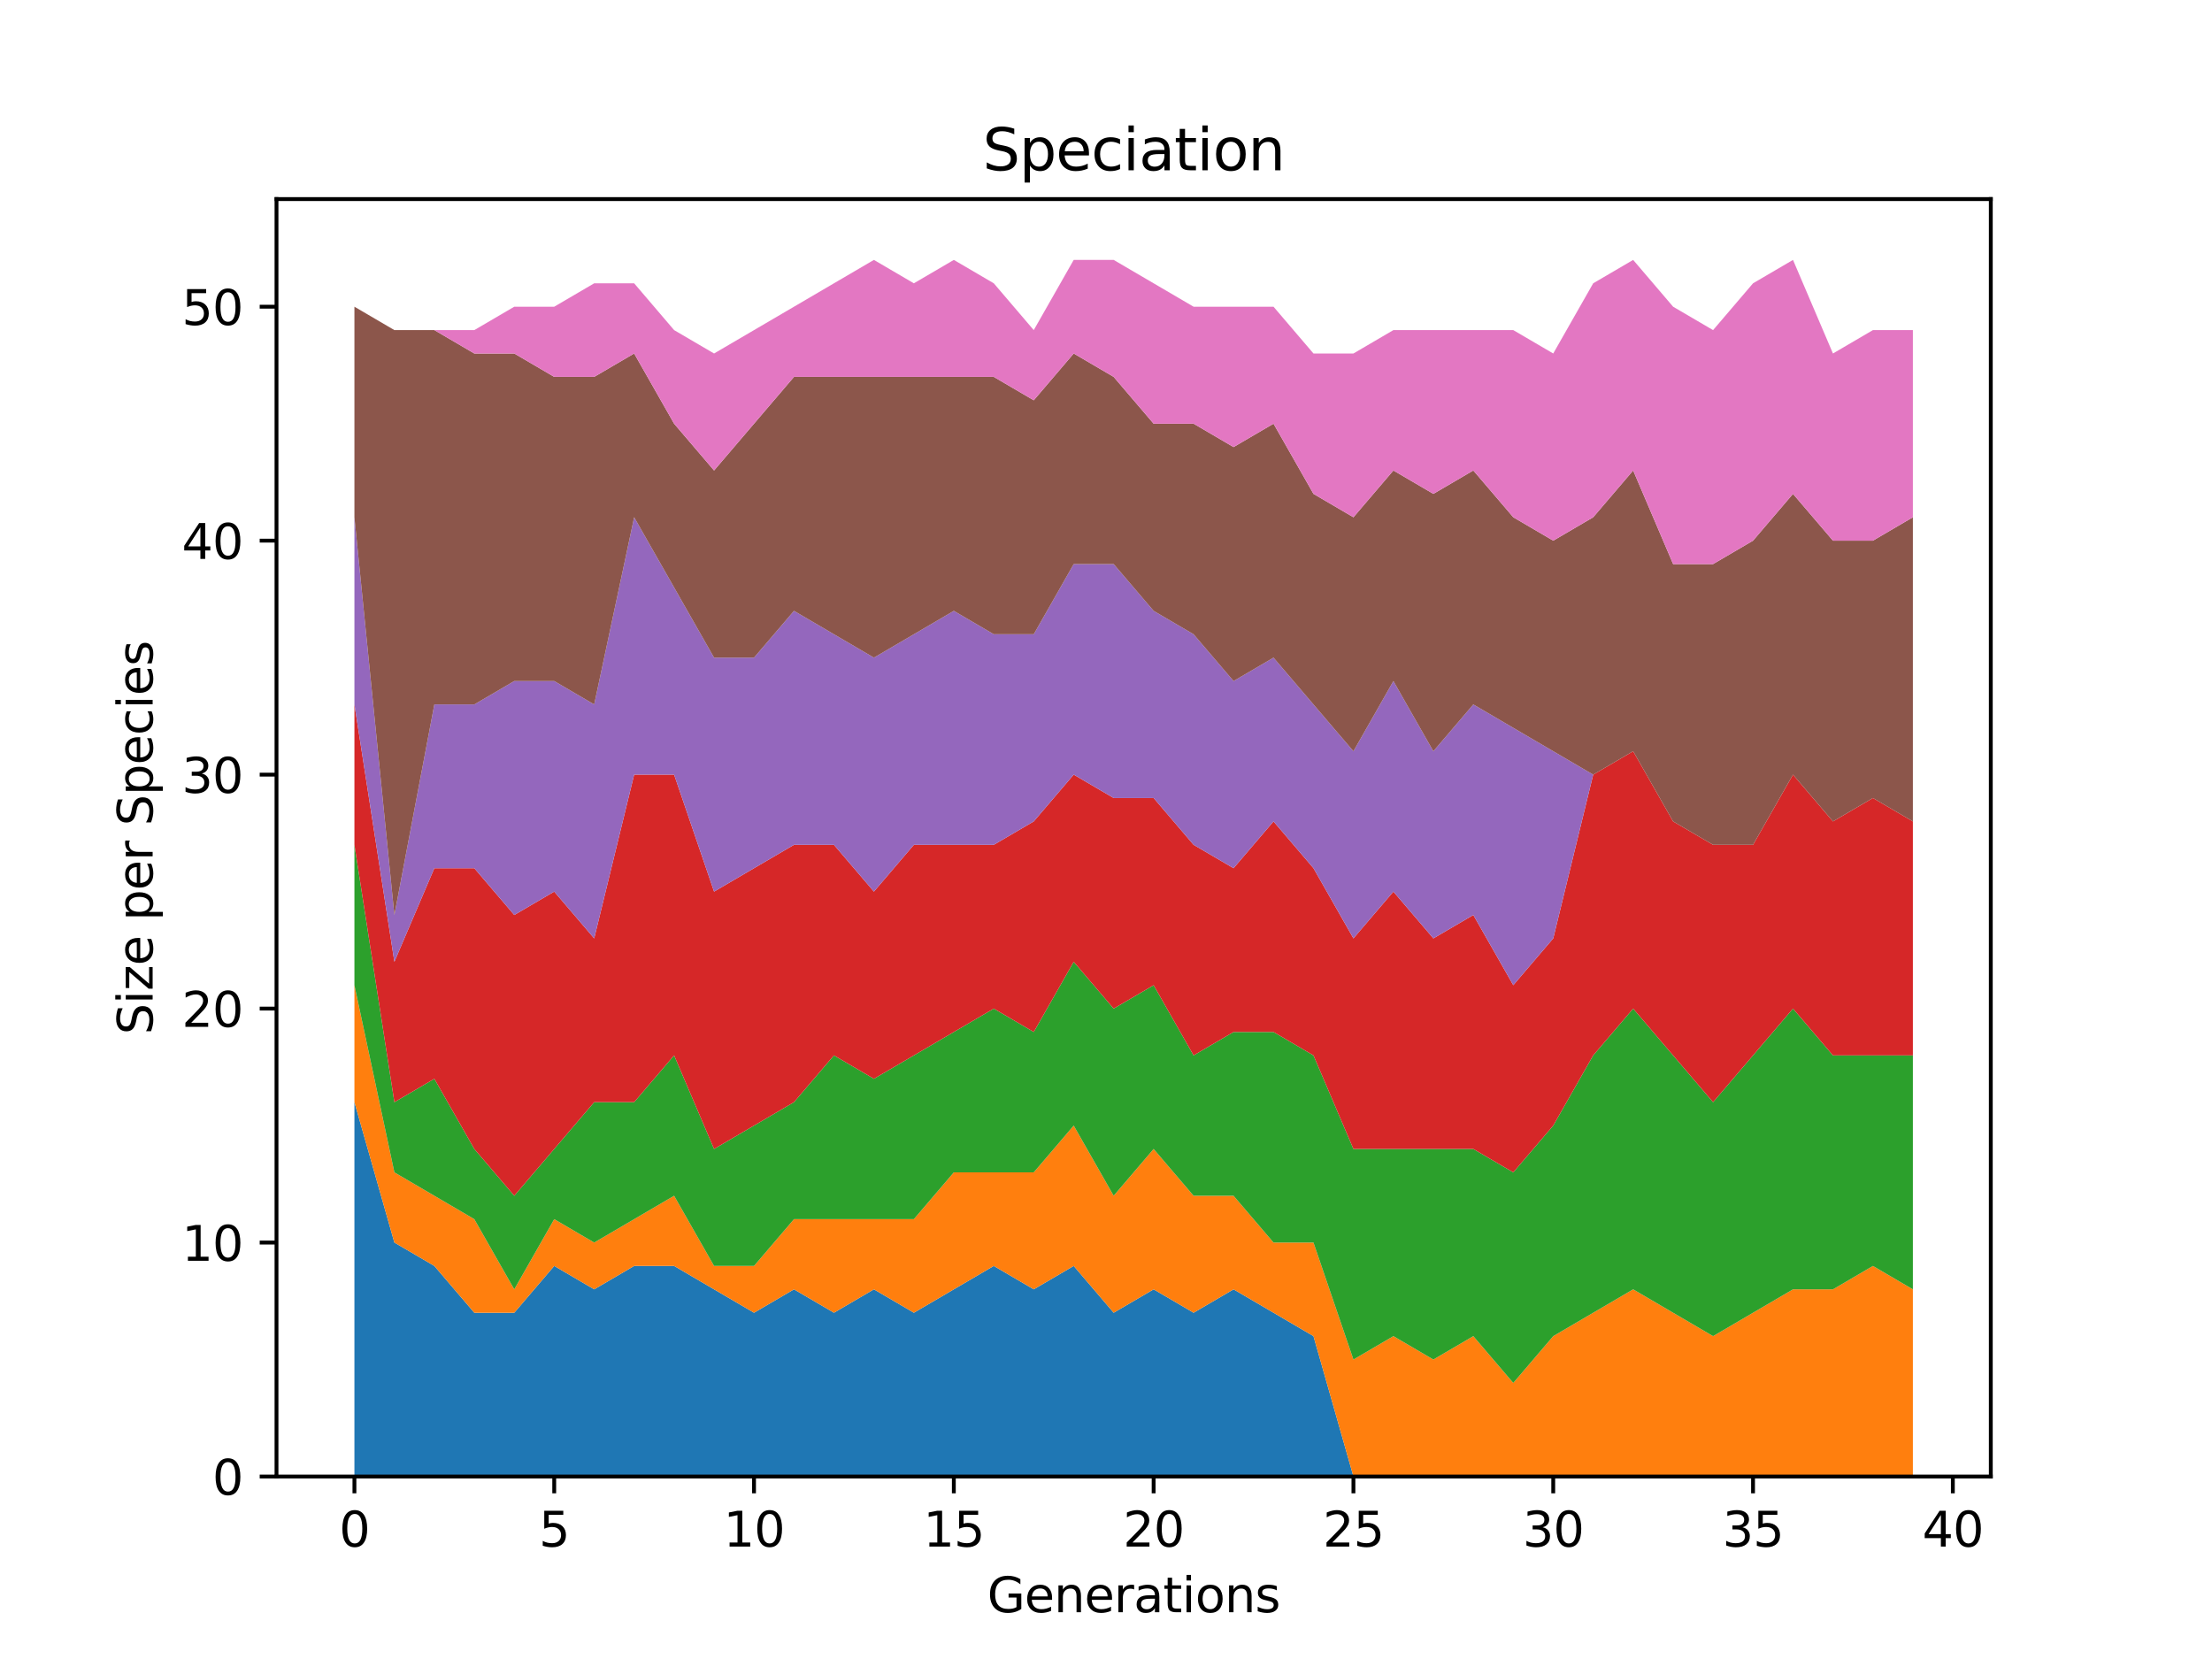 <?xml version="1.0" encoding="utf-8" standalone="no"?>
<!DOCTYPE svg PUBLIC "-//W3C//DTD SVG 1.1//EN"
  "http://www.w3.org/Graphics/SVG/1.1/DTD/svg11.dtd">
<svg xmlns:xlink="http://www.w3.org/1999/xlink" width="460.8pt" height="345.6pt" viewBox="0 0 460.8 345.6" xmlns="http://www.w3.org/2000/svg" version="1.1">
 <defs>
  <style type="text/css">*{stroke-linejoin: round; stroke-linecap: butt}</style>
 </defs>
 <g id="figure_1">
  <g id="patch_1">
   <path d="M 0 345.6 
L 460.8 345.6 
L 460.8 0 
L 0 0 
z
" style="fill: #ffffff"/>
  </g>
  <g id="axes_1">
   <g id="patch_2">
    <path d="M 57.6 307.584 
L 414.72 307.584 
L 414.72 41.472 
L 57.6 41.472 
z
" style="fill: #ffffff"/>
   </g>
   <g id="PolyCollection_1">
    <path d="M 73.833 229.602 
L 73.833 307.584 
L 82.157 307.584 
L 90.482 307.584 
L 98.806 307.584 
L 107.131 307.584 
L 115.455 307.584 
L 123.78 307.584 
L 132.104 307.584 
L 140.429 307.584 
L 148.753 307.584 
L 157.077 307.584 
L 165.402 307.584 
L 173.726 307.584 
L 182.051 307.584 
L 190.375 307.584 
L 198.7 307.584 
L 207.024 307.584 
L 215.349 307.584 
L 223.673 307.584 
L 231.998 307.584 
L 240.322 307.584 
L 248.647 307.584 
L 256.971 307.584 
L 265.296 307.584 
L 273.62 307.584 
L 281.945 307.584 
L 290.269 307.584 
L 298.594 307.584 
L 306.918 307.584 
L 315.243 307.584 
L 323.567 307.584 
L 331.891 307.584 
L 340.216 307.584 
L 348.54 307.584 
L 356.865 307.584 
L 365.189 307.584 
L 373.514 307.584 
L 381.838 307.584 
L 390.163 307.584 
L 398.487 307.584 
L 398.487 307.584 
L 398.487 307.584 
L 390.163 307.584 
L 381.838 307.584 
L 373.514 307.584 
L 365.189 307.584 
L 356.865 307.584 
L 348.54 307.584 
L 340.216 307.584 
L 331.891 307.584 
L 323.567 307.584 
L 315.243 307.584 
L 306.918 307.584 
L 298.594 307.584 
L 290.269 307.584 
L 281.945 307.584 
L 273.62 278.341 
L 265.296 273.467 
L 256.971 268.593 
L 248.647 273.467 
L 240.322 268.593 
L 231.998 273.467 
L 223.673 263.719 
L 215.349 268.593 
L 207.024 263.719 
L 198.7 268.593 
L 190.375 273.467 
L 182.051 268.593 
L 173.726 273.467 
L 165.402 268.593 
L 157.077 273.467 
L 148.753 268.593 
L 140.429 263.719 
L 132.104 263.719 
L 123.78 268.593 
L 115.455 263.719 
L 107.131 273.467 
L 98.806 273.467 
L 90.482 263.719 
L 82.157 258.846 
L 73.833 229.602 
z
" clip-path="url(#p6632f03d7e)" style="fill: #1f77b4"/>
   </g>
   <g id="PolyCollection_2">
    <path d="M 73.833 205.233 
L 73.833 229.602 
L 82.157 258.846 
L 90.482 263.719 
L 98.806 273.467 
L 107.131 273.467 
L 115.455 263.719 
L 123.78 268.593 
L 132.104 263.719 
L 140.429 263.719 
L 148.753 268.593 
L 157.077 273.467 
L 165.402 268.593 
L 173.726 273.467 
L 182.051 268.593 
L 190.375 273.467 
L 198.7 268.593 
L 207.024 263.719 
L 215.349 268.593 
L 223.673 263.719 
L 231.998 273.467 
L 240.322 268.593 
L 248.647 273.467 
L 256.971 268.593 
L 265.296 273.467 
L 273.62 278.341 
L 281.945 307.584 
L 290.269 307.584 
L 298.594 307.584 
L 306.918 307.584 
L 315.243 307.584 
L 323.567 307.584 
L 331.891 307.584 
L 340.216 307.584 
L 348.54 307.584 
L 356.865 307.584 
L 365.189 307.584 
L 373.514 307.584 
L 381.838 307.584 
L 390.163 307.584 
L 398.487 307.584 
L 398.487 268.593 
L 398.487 268.593 
L 390.163 263.719 
L 381.838 268.593 
L 373.514 268.593 
L 365.189 273.467 
L 356.865 278.341 
L 348.54 273.467 
L 340.216 268.593 
L 331.891 273.467 
L 323.567 278.341 
L 315.243 288.089 
L 306.918 278.341 
L 298.594 283.215 
L 290.269 278.341 
L 281.945 283.215 
L 273.62 258.846 
L 265.296 258.846 
L 256.971 249.098 
L 248.647 249.098 
L 240.322 239.35 
L 231.998 249.098 
L 223.673 234.476 
L 215.349 244.224 
L 207.024 244.224 
L 198.7 244.224 
L 190.375 253.972 
L 182.051 253.972 
L 173.726 253.972 
L 165.402 253.972 
L 157.077 263.719 
L 148.753 263.719 
L 140.429 249.098 
L 132.104 253.972 
L 123.78 258.846 
L 115.455 253.972 
L 107.131 268.593 
L 98.806 253.972 
L 90.482 249.098 
L 82.157 244.224 
L 73.833 205.233 
z
" clip-path="url(#p6632f03d7e)" style="fill: #ff7f0e"/>
   </g>
   <g id="PolyCollection_3">
    <path d="M 73.833 175.99 
L 73.833 205.233 
L 82.157 244.224 
L 90.482 249.098 
L 98.806 253.972 
L 107.131 268.593 
L 115.455 253.972 
L 123.78 258.846 
L 132.104 253.972 
L 140.429 249.098 
L 148.753 263.719 
L 157.077 263.719 
L 165.402 253.972 
L 173.726 253.972 
L 182.051 253.972 
L 190.375 253.972 
L 198.7 244.224 
L 207.024 244.224 
L 215.349 244.224 
L 223.673 234.476 
L 231.998 249.098 
L 240.322 239.35 
L 248.647 249.098 
L 256.971 249.098 
L 265.296 258.846 
L 273.62 258.846 
L 281.945 283.215 
L 290.269 278.341 
L 298.594 283.215 
L 306.918 278.341 
L 315.243 288.089 
L 323.567 278.341 
L 331.891 273.467 
L 340.216 268.593 
L 348.54 273.467 
L 356.865 278.341 
L 365.189 273.467 
L 373.514 268.593 
L 381.838 268.593 
L 390.163 263.719 
L 398.487 268.593 
L 398.487 219.855 
L 398.487 219.855 
L 390.163 219.855 
L 381.838 219.855 
L 373.514 210.107 
L 365.189 219.855 
L 356.865 229.602 
L 348.54 219.855 
L 340.216 210.107 
L 331.891 219.855 
L 323.567 234.476 
L 315.243 244.224 
L 306.918 239.35 
L 298.594 239.35 
L 290.269 239.35 
L 281.945 239.35 
L 273.62 219.855 
L 265.296 214.981 
L 256.971 214.981 
L 248.647 219.855 
L 240.322 205.233 
L 231.998 210.107 
L 223.673 200.359 
L 215.349 214.981 
L 207.024 210.107 
L 198.7 214.981 
L 190.375 219.855 
L 182.051 224.729 
L 173.726 219.855 
L 165.402 229.602 
L 157.077 234.476 
L 148.753 239.35 
L 140.429 219.855 
L 132.104 229.602 
L 123.78 229.602 
L 115.455 239.35 
L 107.131 249.098 
L 98.806 239.35 
L 90.482 224.729 
L 82.157 229.602 
L 73.833 175.99 
z
" clip-path="url(#p6632f03d7e)" style="fill: #2ca02c"/>
   </g>
   <g id="PolyCollection_4">
    <path d="M 73.833 146.747 
L 73.833 175.99 
L 82.157 229.602 
L 90.482 224.729 
L 98.806 239.35 
L 107.131 249.098 
L 115.455 239.35 
L 123.78 229.602 
L 132.104 229.602 
L 140.429 219.855 
L 148.753 239.35 
L 157.077 234.476 
L 165.402 229.602 
L 173.726 219.855 
L 182.051 224.729 
L 190.375 219.855 
L 198.7 214.981 
L 207.024 210.107 
L 215.349 214.981 
L 223.673 200.359 
L 231.998 210.107 
L 240.322 205.233 
L 248.647 219.855 
L 256.971 214.981 
L 265.296 214.981 
L 273.62 219.855 
L 281.945 239.35 
L 290.269 239.35 
L 298.594 239.35 
L 306.918 239.35 
L 315.243 244.224 
L 323.567 234.476 
L 331.891 219.855 
L 340.216 210.107 
L 348.54 219.855 
L 356.865 229.602 
L 365.189 219.855 
L 373.514 210.107 
L 381.838 219.855 
L 390.163 219.855 
L 398.487 219.855 
L 398.487 171.116 
L 398.487 171.116 
L 390.163 166.242 
L 381.838 171.116 
L 373.514 161.369 
L 365.189 175.99 
L 356.865 175.99 
L 348.54 171.116 
L 340.216 156.495 
L 331.891 161.369 
L 323.567 195.486 
L 315.243 205.233 
L 306.918 190.612 
L 298.594 195.486 
L 290.269 185.738 
L 281.945 195.486 
L 273.62 180.864 
L 265.296 171.116 
L 256.971 180.864 
L 248.647 175.99 
L 240.322 166.242 
L 231.998 166.242 
L 223.673 161.369 
L 215.349 171.116 
L 207.024 175.99 
L 198.7 175.99 
L 190.375 175.99 
L 182.051 185.738 
L 173.726 175.99 
L 165.402 175.99 
L 157.077 180.864 
L 148.753 185.738 
L 140.429 161.369 
L 132.104 161.369 
L 123.78 195.486 
L 115.455 185.738 
L 107.131 190.612 
L 98.806 180.864 
L 90.482 180.864 
L 82.157 200.359 
L 73.833 146.747 
z
" clip-path="url(#p6632f03d7e)" style="fill: #d62728"/>
   </g>
   <g id="PolyCollection_5">
    <path d="M 73.833 107.756 
L 73.833 146.747 
L 82.157 200.359 
L 90.482 180.864 
L 98.806 180.864 
L 107.131 190.612 
L 115.455 185.738 
L 123.78 195.486 
L 132.104 161.369 
L 140.429 161.369 
L 148.753 185.738 
L 157.077 180.864 
L 165.402 175.99 
L 173.726 175.99 
L 182.051 185.738 
L 190.375 175.99 
L 198.7 175.99 
L 207.024 175.99 
L 215.349 171.116 
L 223.673 161.369 
L 231.998 166.242 
L 240.322 166.242 
L 248.647 175.99 
L 256.971 180.864 
L 265.296 171.116 
L 273.62 180.864 
L 281.945 195.486 
L 290.269 185.738 
L 298.594 195.486 
L 306.918 190.612 
L 315.243 205.233 
L 323.567 195.486 
L 331.891 161.369 
L 340.216 156.495 
L 348.54 171.116 
L 356.865 175.99 
L 365.189 175.99 
L 373.514 161.369 
L 381.838 171.116 
L 390.163 166.242 
L 398.487 171.116 
L 398.487 171.116 
L 398.487 171.116 
L 390.163 166.242 
L 381.838 171.116 
L 373.514 161.369 
L 365.189 175.99 
L 356.865 175.99 
L 348.54 171.116 
L 340.216 156.495 
L 331.891 161.369 
L 323.567 156.495 
L 315.243 151.621 
L 306.918 146.747 
L 298.594 156.495 
L 290.269 141.873 
L 281.945 156.495 
L 273.62 146.747 
L 265.296 136.999 
L 256.971 141.873 
L 248.647 132.126 
L 240.322 127.252 
L 231.998 117.504 
L 223.673 117.504 
L 215.349 132.126 
L 207.024 132.126 
L 198.7 127.252 
L 190.375 132.126 
L 182.051 136.999 
L 173.726 132.126 
L 165.402 127.252 
L 157.077 136.999 
L 148.753 136.999 
L 140.429 122.378 
L 132.104 107.756 
L 123.78 146.747 
L 115.455 141.873 
L 107.131 141.873 
L 98.806 146.747 
L 90.482 146.747 
L 82.157 190.612 
L 73.833 107.756 
z
" clip-path="url(#p6632f03d7e)" style="fill: #9467bd"/>
   </g>
   <g id="PolyCollection_6">
    <path d="M 73.833 63.892 
L 73.833 107.756 
L 82.157 190.612 
L 90.482 146.747 
L 98.806 146.747 
L 107.131 141.873 
L 115.455 141.873 
L 123.78 146.747 
L 132.104 107.756 
L 140.429 122.378 
L 148.753 136.999 
L 157.077 136.999 
L 165.402 127.252 
L 173.726 132.126 
L 182.051 136.999 
L 190.375 132.126 
L 198.7 127.252 
L 207.024 132.126 
L 215.349 132.126 
L 223.673 117.504 
L 231.998 117.504 
L 240.322 127.252 
L 248.647 132.126 
L 256.971 141.873 
L 265.296 136.999 
L 273.62 146.747 
L 281.945 156.495 
L 290.269 141.873 
L 298.594 156.495 
L 306.918 146.747 
L 315.243 151.621 
L 323.567 156.495 
L 331.891 161.369 
L 340.216 156.495 
L 348.54 171.116 
L 356.865 175.99 
L 365.189 175.99 
L 373.514 161.369 
L 381.838 171.116 
L 390.163 166.242 
L 398.487 171.116 
L 398.487 107.756 
L 398.487 107.756 
L 390.163 112.63 
L 381.838 112.63 
L 373.514 102.882 
L 365.189 112.63 
L 356.865 117.504 
L 348.54 117.504 
L 340.216 98.009 
L 331.891 107.756 
L 323.567 112.63 
L 315.243 107.756 
L 306.918 98.009 
L 298.594 102.882 
L 290.269 98.009 
L 281.945 107.756 
L 273.62 102.882 
L 265.296 88.261 
L 256.971 93.135 
L 248.647 88.261 
L 240.322 88.261 
L 231.998 78.513 
L 223.673 73.639 
L 215.349 83.387 
L 207.024 78.513 
L 198.7 78.513 
L 190.375 78.513 
L 182.051 78.513 
L 173.726 78.513 
L 165.402 78.513 
L 157.077 88.261 
L 148.753 98.009 
L 140.429 88.261 
L 132.104 73.639 
L 123.78 78.513 
L 115.455 78.513 
L 107.131 73.639 
L 98.806 73.639 
L 90.482 68.766 
L 82.157 68.766 
L 73.833 63.892 
z
" clip-path="url(#p6632f03d7e)" style="fill: #8c564b"/>
   </g>
   <g id="PolyCollection_7">
    <path d="M 73.833 63.892 
L 73.833 63.892 
L 82.157 68.766 
L 90.482 68.766 
L 98.806 73.639 
L 107.131 73.639 
L 115.455 78.513 
L 123.78 78.513 
L 132.104 73.639 
L 140.429 88.261 
L 148.753 98.009 
L 157.077 88.261 
L 165.402 78.513 
L 173.726 78.513 
L 182.051 78.513 
L 190.375 78.513 
L 198.7 78.513 
L 207.024 78.513 
L 215.349 83.387 
L 223.673 73.639 
L 231.998 78.513 
L 240.322 88.261 
L 248.647 88.261 
L 256.971 93.135 
L 265.296 88.261 
L 273.62 102.882 
L 281.945 107.756 
L 290.269 98.009 
L 298.594 102.882 
L 306.918 98.009 
L 315.243 107.756 
L 323.567 112.63 
L 331.891 107.756 
L 340.216 98.009 
L 348.54 117.504 
L 356.865 117.504 
L 365.189 112.63 
L 373.514 102.882 
L 381.838 112.63 
L 390.163 112.63 
L 398.487 107.756 
L 398.487 68.766 
L 398.487 68.766 
L 390.163 68.766 
L 381.838 73.639 
L 373.514 54.144 
L 365.189 59.018 
L 356.865 68.766 
L 348.54 63.892 
L 340.216 54.144 
L 331.891 59.018 
L 323.567 73.639 
L 315.243 68.766 
L 306.918 68.766 
L 298.594 68.766 
L 290.269 68.766 
L 281.945 73.639 
L 273.62 73.639 
L 265.296 63.892 
L 256.971 63.892 
L 248.647 63.892 
L 240.322 59.018 
L 231.998 54.144 
L 223.673 54.144 
L 215.349 68.766 
L 207.024 59.018 
L 198.7 54.144 
L 190.375 59.018 
L 182.051 54.144 
L 173.726 59.018 
L 165.402 63.892 
L 157.077 68.766 
L 148.753 73.639 
L 140.429 68.766 
L 132.104 59.018 
L 123.78 59.018 
L 115.455 63.892 
L 107.131 63.892 
L 98.806 68.766 
L 90.482 68.766 
L 82.157 68.766 
L 73.833 63.892 
z
" clip-path="url(#p6632f03d7e)" style="fill: #e377c2"/>
   </g>
   <g id="matplotlib.axis_1">
    <g id="xtick_1">
     <g id="line2d_1">
      <defs>
       <path id="m3f44afbe0b" d="M 0 0 
L 0 3.5 
" style="stroke: #000000; stroke-width: 0.8"/>
      </defs>
      <g>
       <use xlink:href="#m3f44afbe0b" x="73.833" y="307.584" style="stroke: #000000; stroke-width: 0.8"/>
      </g>
     </g>
     <g id="text_1">
      <!-- 0 -->
      <g transform="translate(70.651 322.182)scale(0.1 -0.1)">
       <defs>
        <path id="DejaVuSans-30" d="M 2034 4250 
Q 1547 4250 1301 3770 
Q 1056 3291 1056 2328 
Q 1056 1369 1301 889 
Q 1547 409 2034 409 
Q 2525 409 2770 889 
Q 3016 1369 3016 2328 
Q 3016 3291 2770 3770 
Q 2525 4250 2034 4250 
z
M 2034 4750 
Q 2819 4750 3233 4129 
Q 3647 3509 3647 2328 
Q 3647 1150 3233 529 
Q 2819 -91 2034 -91 
Q 1250 -91 836 529 
Q 422 1150 422 2328 
Q 422 3509 836 4129 
Q 1250 4750 2034 4750 
z
" transform="scale(0.016)"/>
       </defs>
       <use xlink:href="#DejaVuSans-30"/>
      </g>
     </g>
    </g>
    <g id="xtick_2">
     <g id="line2d_2">
      <g>
       <use xlink:href="#m3f44afbe0b" x="115.455" y="307.584" style="stroke: #000000; stroke-width: 0.8"/>
      </g>
     </g>
     <g id="text_2">
      <!-- 5 -->
      <g transform="translate(112.274 322.182)scale(0.1 -0.1)">
       <defs>
        <path id="DejaVuSans-35" d="M 691 4666 
L 3169 4666 
L 3169 4134 
L 1269 4134 
L 1269 2991 
Q 1406 3038 1543 3061 
Q 1681 3084 1819 3084 
Q 2600 3084 3056 2656 
Q 3513 2228 3513 1497 
Q 3513 744 3044 326 
Q 2575 -91 1722 -91 
Q 1428 -91 1123 -41 
Q 819 9 494 109 
L 494 744 
Q 775 591 1075 516 
Q 1375 441 1709 441 
Q 2250 441 2565 725 
Q 2881 1009 2881 1497 
Q 2881 1984 2565 2268 
Q 2250 2553 1709 2553 
Q 1456 2553 1204 2497 
Q 953 2441 691 2322 
L 691 4666 
z
" transform="scale(0.016)"/>
       </defs>
       <use xlink:href="#DejaVuSans-35"/>
      </g>
     </g>
    </g>
    <g id="xtick_3">
     <g id="line2d_3">
      <g>
       <use xlink:href="#m3f44afbe0b" x="157.077" y="307.584" style="stroke: #000000; stroke-width: 0.8"/>
      </g>
     </g>
     <g id="text_3">
      <!-- 10 -->
      <g transform="translate(150.715 322.182)scale(0.1 -0.1)">
       <defs>
        <path id="DejaVuSans-31" d="M 794 531 
L 1825 531 
L 1825 4091 
L 703 3866 
L 703 4441 
L 1819 4666 
L 2450 4666 
L 2450 531 
L 3481 531 
L 3481 0 
L 794 0 
L 794 531 
z
" transform="scale(0.016)"/>
       </defs>
       <use xlink:href="#DejaVuSans-31"/>
       <use xlink:href="#DejaVuSans-30" x="63.623"/>
      </g>
     </g>
    </g>
    <g id="xtick_4">
     <g id="line2d_4">
      <g>
       <use xlink:href="#m3f44afbe0b" x="198.7" y="307.584" style="stroke: #000000; stroke-width: 0.8"/>
      </g>
     </g>
     <g id="text_4">
      <!-- 15 -->
      <g transform="translate(192.337 322.182)scale(0.1 -0.1)">
       <use xlink:href="#DejaVuSans-31"/>
       <use xlink:href="#DejaVuSans-35" x="63.623"/>
      </g>
     </g>
    </g>
    <g id="xtick_5">
     <g id="line2d_5">
      <g>
       <use xlink:href="#m3f44afbe0b" x="240.322" y="307.584" style="stroke: #000000; stroke-width: 0.8"/>
      </g>
     </g>
     <g id="text_5">
      <!-- 20 -->
      <g transform="translate(233.96 322.182)scale(0.1 -0.1)">
       <defs>
        <path id="DejaVuSans-32" d="M 1228 531 
L 3431 531 
L 3431 0 
L 469 0 
L 469 531 
Q 828 903 1448 1529 
Q 2069 2156 2228 2338 
Q 2531 2678 2651 2914 
Q 2772 3150 2772 3378 
Q 2772 3750 2511 3984 
Q 2250 4219 1831 4219 
Q 1534 4219 1204 4116 
Q 875 4013 500 3803 
L 500 4441 
Q 881 4594 1212 4672 
Q 1544 4750 1819 4750 
Q 2544 4750 2975 4387 
Q 3406 4025 3406 3419 
Q 3406 3131 3298 2873 
Q 3191 2616 2906 2266 
Q 2828 2175 2409 1742 
Q 1991 1309 1228 531 
z
" transform="scale(0.016)"/>
       </defs>
       <use xlink:href="#DejaVuSans-32"/>
       <use xlink:href="#DejaVuSans-30" x="63.623"/>
      </g>
     </g>
    </g>
    <g id="xtick_6">
     <g id="line2d_6">
      <g>
       <use xlink:href="#m3f44afbe0b" x="281.945" y="307.584" style="stroke: #000000; stroke-width: 0.8"/>
      </g>
     </g>
     <g id="text_6">
      <!-- 25 -->
      <g transform="translate(275.582 322.182)scale(0.1 -0.1)">
       <use xlink:href="#DejaVuSans-32"/>
       <use xlink:href="#DejaVuSans-35" x="63.623"/>
      </g>
     </g>
    </g>
    <g id="xtick_7">
     <g id="line2d_7">
      <g>
       <use xlink:href="#m3f44afbe0b" x="323.567" y="307.584" style="stroke: #000000; stroke-width: 0.8"/>
      </g>
     </g>
     <g id="text_7">
      <!-- 30 -->
      <g transform="translate(317.204 322.182)scale(0.1 -0.1)">
       <defs>
        <path id="DejaVuSans-33" d="M 2597 2516 
Q 3050 2419 3304 2112 
Q 3559 1806 3559 1356 
Q 3559 666 3084 287 
Q 2609 -91 1734 -91 
Q 1441 -91 1130 -33 
Q 819 25 488 141 
L 488 750 
Q 750 597 1062 519 
Q 1375 441 1716 441 
Q 2309 441 2620 675 
Q 2931 909 2931 1356 
Q 2931 1769 2642 2001 
Q 2353 2234 1838 2234 
L 1294 2234 
L 1294 2753 
L 1863 2753 
Q 2328 2753 2575 2939 
Q 2822 3125 2822 3475 
Q 2822 3834 2567 4026 
Q 2313 4219 1838 4219 
Q 1578 4219 1281 4162 
Q 984 4106 628 3988 
L 628 4550 
Q 988 4650 1302 4700 
Q 1616 4750 1894 4750 
Q 2613 4750 3031 4423 
Q 3450 4097 3450 3541 
Q 3450 3153 3228 2886 
Q 3006 2619 2597 2516 
z
" transform="scale(0.016)"/>
       </defs>
       <use xlink:href="#DejaVuSans-33"/>
       <use xlink:href="#DejaVuSans-30" x="63.623"/>
      </g>
     </g>
    </g>
    <g id="xtick_8">
     <g id="line2d_8">
      <g>
       <use xlink:href="#m3f44afbe0b" x="365.189" y="307.584" style="stroke: #000000; stroke-width: 0.8"/>
      </g>
     </g>
     <g id="text_8">
      <!-- 35 -->
      <g transform="translate(358.827 322.182)scale(0.1 -0.1)">
       <use xlink:href="#DejaVuSans-33"/>
       <use xlink:href="#DejaVuSans-35" x="63.623"/>
      </g>
     </g>
    </g>
    <g id="xtick_9">
     <g id="line2d_9">
      <g>
       <use xlink:href="#m3f44afbe0b" x="406.812" y="307.584" style="stroke: #000000; stroke-width: 0.8"/>
      </g>
     </g>
     <g id="text_9">
      <!-- 40 -->
      <g transform="translate(400.449 322.182)scale(0.1 -0.1)">
       <defs>
        <path id="DejaVuSans-34" d="M 2419 4116 
L 825 1625 
L 2419 1625 
L 2419 4116 
z
M 2253 4666 
L 3047 4666 
L 3047 1625 
L 3713 1625 
L 3713 1100 
L 3047 1100 
L 3047 0 
L 2419 0 
L 2419 1100 
L 313 1100 
L 313 1709 
L 2253 4666 
z
" transform="scale(0.016)"/>
       </defs>
       <use xlink:href="#DejaVuSans-34"/>
       <use xlink:href="#DejaVuSans-30" x="63.623"/>
      </g>
     </g>
    </g>
    <g id="text_10">
     <!-- Generations -->
     <g transform="translate(205.662 335.861)scale(0.1 -0.1)">
      <defs>
       <path id="DejaVuSans-47" d="M 3809 666 
L 3809 1919 
L 2778 1919 
L 2778 2438 
L 4434 2438 
L 4434 434 
Q 4069 175 3628 42 
Q 3188 -91 2688 -91 
Q 1594 -91 976 548 
Q 359 1188 359 2328 
Q 359 3472 976 4111 
Q 1594 4750 2688 4750 
Q 3144 4750 3555 4637 
Q 3966 4525 4313 4306 
L 4313 3634 
Q 3963 3931 3569 4081 
Q 3175 4231 2741 4231 
Q 1884 4231 1454 3753 
Q 1025 3275 1025 2328 
Q 1025 1384 1454 906 
Q 1884 428 2741 428 
Q 3075 428 3337 486 
Q 3600 544 3809 666 
z
" transform="scale(0.016)"/>
       <path id="DejaVuSans-65" d="M 3597 1894 
L 3597 1613 
L 953 1613 
Q 991 1019 1311 708 
Q 1631 397 2203 397 
Q 2534 397 2845 478 
Q 3156 559 3463 722 
L 3463 178 
Q 3153 47 2828 -22 
Q 2503 -91 2169 -91 
Q 1331 -91 842 396 
Q 353 884 353 1716 
Q 353 2575 817 3079 
Q 1281 3584 2069 3584 
Q 2775 3584 3186 3129 
Q 3597 2675 3597 1894 
z
M 3022 2063 
Q 3016 2534 2758 2815 
Q 2500 3097 2075 3097 
Q 1594 3097 1305 2825 
Q 1016 2553 972 2059 
L 3022 2063 
z
" transform="scale(0.016)"/>
       <path id="DejaVuSans-6e" d="M 3513 2113 
L 3513 0 
L 2938 0 
L 2938 2094 
Q 2938 2591 2744 2837 
Q 2550 3084 2163 3084 
Q 1697 3084 1428 2787 
Q 1159 2491 1159 1978 
L 1159 0 
L 581 0 
L 581 3500 
L 1159 3500 
L 1159 2956 
Q 1366 3272 1645 3428 
Q 1925 3584 2291 3584 
Q 2894 3584 3203 3211 
Q 3513 2838 3513 2113 
z
" transform="scale(0.016)"/>
       <path id="DejaVuSans-72" d="M 2631 2963 
Q 2534 3019 2420 3045 
Q 2306 3072 2169 3072 
Q 1681 3072 1420 2755 
Q 1159 2438 1159 1844 
L 1159 0 
L 581 0 
L 581 3500 
L 1159 3500 
L 1159 2956 
Q 1341 3275 1631 3429 
Q 1922 3584 2338 3584 
Q 2397 3584 2469 3576 
Q 2541 3569 2628 3553 
L 2631 2963 
z
" transform="scale(0.016)"/>
       <path id="DejaVuSans-61" d="M 2194 1759 
Q 1497 1759 1228 1600 
Q 959 1441 959 1056 
Q 959 750 1161 570 
Q 1363 391 1709 391 
Q 2188 391 2477 730 
Q 2766 1069 2766 1631 
L 2766 1759 
L 2194 1759 
z
M 3341 1997 
L 3341 0 
L 2766 0 
L 2766 531 
Q 2569 213 2275 61 
Q 1981 -91 1556 -91 
Q 1019 -91 701 211 
Q 384 513 384 1019 
Q 384 1609 779 1909 
Q 1175 2209 1959 2209 
L 2766 2209 
L 2766 2266 
Q 2766 2663 2505 2880 
Q 2244 3097 1772 3097 
Q 1472 3097 1187 3025 
Q 903 2953 641 2809 
L 641 3341 
Q 956 3463 1253 3523 
Q 1550 3584 1831 3584 
Q 2591 3584 2966 3190 
Q 3341 2797 3341 1997 
z
" transform="scale(0.016)"/>
       <path id="DejaVuSans-74" d="M 1172 4494 
L 1172 3500 
L 2356 3500 
L 2356 3053 
L 1172 3053 
L 1172 1153 
Q 1172 725 1289 603 
Q 1406 481 1766 481 
L 2356 481 
L 2356 0 
L 1766 0 
Q 1100 0 847 248 
Q 594 497 594 1153 
L 594 3053 
L 172 3053 
L 172 3500 
L 594 3500 
L 594 4494 
L 1172 4494 
z
" transform="scale(0.016)"/>
       <path id="DejaVuSans-69" d="M 603 3500 
L 1178 3500 
L 1178 0 
L 603 0 
L 603 3500 
z
M 603 4863 
L 1178 4863 
L 1178 4134 
L 603 4134 
L 603 4863 
z
" transform="scale(0.016)"/>
       <path id="DejaVuSans-6f" d="M 1959 3097 
Q 1497 3097 1228 2736 
Q 959 2375 959 1747 
Q 959 1119 1226 758 
Q 1494 397 1959 397 
Q 2419 397 2687 759 
Q 2956 1122 2956 1747 
Q 2956 2369 2687 2733 
Q 2419 3097 1959 3097 
z
M 1959 3584 
Q 2709 3584 3137 3096 
Q 3566 2609 3566 1747 
Q 3566 888 3137 398 
Q 2709 -91 1959 -91 
Q 1206 -91 779 398 
Q 353 888 353 1747 
Q 353 2609 779 3096 
Q 1206 3584 1959 3584 
z
" transform="scale(0.016)"/>
       <path id="DejaVuSans-73" d="M 2834 3397 
L 2834 2853 
Q 2591 2978 2328 3040 
Q 2066 3103 1784 3103 
Q 1356 3103 1142 2972 
Q 928 2841 928 2578 
Q 928 2378 1081 2264 
Q 1234 2150 1697 2047 
L 1894 2003 
Q 2506 1872 2764 1633 
Q 3022 1394 3022 966 
Q 3022 478 2636 193 
Q 2250 -91 1575 -91 
Q 1294 -91 989 -36 
Q 684 19 347 128 
L 347 722 
Q 666 556 975 473 
Q 1284 391 1588 391 
Q 1994 391 2212 530 
Q 2431 669 2431 922 
Q 2431 1156 2273 1281 
Q 2116 1406 1581 1522 
L 1381 1569 
Q 847 1681 609 1914 
Q 372 2147 372 2553 
Q 372 3047 722 3315 
Q 1072 3584 1716 3584 
Q 2034 3584 2315 3537 
Q 2597 3491 2834 3397 
z
" transform="scale(0.016)"/>
      </defs>
      <use xlink:href="#DejaVuSans-47"/>
      <use xlink:href="#DejaVuSans-65" x="77.49"/>
      <use xlink:href="#DejaVuSans-6e" x="139.014"/>
      <use xlink:href="#DejaVuSans-65" x="202.393"/>
      <use xlink:href="#DejaVuSans-72" x="263.916"/>
      <use xlink:href="#DejaVuSans-61" x="305.029"/>
      <use xlink:href="#DejaVuSans-74" x="366.309"/>
      <use xlink:href="#DejaVuSans-69" x="405.518"/>
      <use xlink:href="#DejaVuSans-6f" x="433.301"/>
      <use xlink:href="#DejaVuSans-6e" x="494.482"/>
      <use xlink:href="#DejaVuSans-73" x="557.861"/>
     </g>
    </g>
   </g>
   <g id="matplotlib.axis_2">
    <g id="ytick_1">
     <g id="line2d_10">
      <defs>
       <path id="m83795fe2ff" d="M 0 0 
L -3.5 0 
" style="stroke: #000000; stroke-width: 0.8"/>
      </defs>
      <g>
       <use xlink:href="#m83795fe2ff" x="57.6" y="307.584" style="stroke: #000000; stroke-width: 0.8"/>
      </g>
     </g>
     <g id="text_11">
      <!-- 0 -->
      <g transform="translate(44.237 311.383)scale(0.1 -0.1)">
       <use xlink:href="#DejaVuSans-30"/>
      </g>
     </g>
    </g>
    <g id="ytick_2">
     <g id="line2d_11">
      <g>
       <use xlink:href="#m83795fe2ff" x="57.6" y="258.846" style="stroke: #000000; stroke-width: 0.8"/>
      </g>
     </g>
     <g id="text_12">
      <!-- 10 -->
      <g transform="translate(37.875 262.645)scale(0.1 -0.1)">
       <use xlink:href="#DejaVuSans-31"/>
       <use xlink:href="#DejaVuSans-30" x="63.623"/>
      </g>
     </g>
    </g>
    <g id="ytick_3">
     <g id="line2d_12">
      <g>
       <use xlink:href="#m83795fe2ff" x="57.6" y="210.107" style="stroke: #000000; stroke-width: 0.8"/>
      </g>
     </g>
     <g id="text_13">
      <!-- 20 -->
      <g transform="translate(37.875 213.906)scale(0.1 -0.1)">
       <use xlink:href="#DejaVuSans-32"/>
       <use xlink:href="#DejaVuSans-30" x="63.623"/>
      </g>
     </g>
    </g>
    <g id="ytick_4">
     <g id="line2d_13">
      <g>
       <use xlink:href="#m83795fe2ff" x="57.6" y="161.369" style="stroke: #000000; stroke-width: 0.8"/>
      </g>
     </g>
     <g id="text_14">
      <!-- 30 -->
      <g transform="translate(37.875 165.168)scale(0.1 -0.1)">
       <use xlink:href="#DejaVuSans-33"/>
       <use xlink:href="#DejaVuSans-30" x="63.623"/>
      </g>
     </g>
    </g>
    <g id="ytick_5">
     <g id="line2d_14">
      <g>
       <use xlink:href="#m83795fe2ff" x="57.6" y="112.63" style="stroke: #000000; stroke-width: 0.8"/>
      </g>
     </g>
     <g id="text_15">
      <!-- 40 -->
      <g transform="translate(37.875 116.429)scale(0.1 -0.1)">
       <use xlink:href="#DejaVuSans-34"/>
       <use xlink:href="#DejaVuSans-30" x="63.623"/>
      </g>
     </g>
    </g>
    <g id="ytick_6">
     <g id="line2d_15">
      <g>
       <use xlink:href="#m83795fe2ff" x="57.6" y="63.892" style="stroke: #000000; stroke-width: 0.8"/>
      </g>
     </g>
     <g id="text_16">
      <!-- 50 -->
      <g transform="translate(37.875 67.691)scale(0.1 -0.1)">
       <use xlink:href="#DejaVuSans-35"/>
       <use xlink:href="#DejaVuSans-30" x="63.623"/>
      </g>
     </g>
    </g>
    <g id="text_17">
     <!-- Size per Species -->
     <g transform="translate(31.795 215.521)rotate(-90)scale(0.1 -0.1)">
      <defs>
       <path id="DejaVuSans-53" d="M 3425 4513 
L 3425 3897 
Q 3066 4069 2747 4153 
Q 2428 4238 2131 4238 
Q 1616 4238 1336 4038 
Q 1056 3838 1056 3469 
Q 1056 3159 1242 3001 
Q 1428 2844 1947 2747 
L 2328 2669 
Q 3034 2534 3370 2195 
Q 3706 1856 3706 1288 
Q 3706 609 3251 259 
Q 2797 -91 1919 -91 
Q 1588 -91 1214 -16 
Q 841 59 441 206 
L 441 856 
Q 825 641 1194 531 
Q 1563 422 1919 422 
Q 2459 422 2753 634 
Q 3047 847 3047 1241 
Q 3047 1584 2836 1778 
Q 2625 1972 2144 2069 
L 1759 2144 
Q 1053 2284 737 2584 
Q 422 2884 422 3419 
Q 422 4038 858 4394 
Q 1294 4750 2059 4750 
Q 2388 4750 2728 4690 
Q 3069 4631 3425 4513 
z
" transform="scale(0.016)"/>
       <path id="DejaVuSans-7a" d="M 353 3500 
L 3084 3500 
L 3084 2975 
L 922 459 
L 3084 459 
L 3084 0 
L 275 0 
L 275 525 
L 2438 3041 
L 353 3041 
L 353 3500 
z
" transform="scale(0.016)"/>
       <path id="DejaVuSans-20" transform="scale(0.016)"/>
       <path id="DejaVuSans-70" d="M 1159 525 
L 1159 -1331 
L 581 -1331 
L 581 3500 
L 1159 3500 
L 1159 2969 
Q 1341 3281 1617 3432 
Q 1894 3584 2278 3584 
Q 2916 3584 3314 3078 
Q 3713 2572 3713 1747 
Q 3713 922 3314 415 
Q 2916 -91 2278 -91 
Q 1894 -91 1617 61 
Q 1341 213 1159 525 
z
M 3116 1747 
Q 3116 2381 2855 2742 
Q 2594 3103 2138 3103 
Q 1681 3103 1420 2742 
Q 1159 2381 1159 1747 
Q 1159 1113 1420 752 
Q 1681 391 2138 391 
Q 2594 391 2855 752 
Q 3116 1113 3116 1747 
z
" transform="scale(0.016)"/>
       <path id="DejaVuSans-63" d="M 3122 3366 
L 3122 2828 
Q 2878 2963 2633 3030 
Q 2388 3097 2138 3097 
Q 1578 3097 1268 2742 
Q 959 2388 959 1747 
Q 959 1106 1268 751 
Q 1578 397 2138 397 
Q 2388 397 2633 464 
Q 2878 531 3122 666 
L 3122 134 
Q 2881 22 2623 -34 
Q 2366 -91 2075 -91 
Q 1284 -91 818 406 
Q 353 903 353 1747 
Q 353 2603 823 3093 
Q 1294 3584 2113 3584 
Q 2378 3584 2631 3529 
Q 2884 3475 3122 3366 
z
" transform="scale(0.016)"/>
      </defs>
      <use xlink:href="#DejaVuSans-53"/>
      <use xlink:href="#DejaVuSans-69" x="63.477"/>
      <use xlink:href="#DejaVuSans-7a" x="91.26"/>
      <use xlink:href="#DejaVuSans-65" x="143.75"/>
      <use xlink:href="#DejaVuSans-20" x="205.273"/>
      <use xlink:href="#DejaVuSans-70" x="237.061"/>
      <use xlink:href="#DejaVuSans-65" x="300.537"/>
      <use xlink:href="#DejaVuSans-72" x="362.061"/>
      <use xlink:href="#DejaVuSans-20" x="403.174"/>
      <use xlink:href="#DejaVuSans-53" x="434.961"/>
      <use xlink:href="#DejaVuSans-70" x="498.438"/>
      <use xlink:href="#DejaVuSans-65" x="561.914"/>
      <use xlink:href="#DejaVuSans-63" x="623.438"/>
      <use xlink:href="#DejaVuSans-69" x="678.418"/>
      <use xlink:href="#DejaVuSans-65" x="706.201"/>
      <use xlink:href="#DejaVuSans-73" x="767.725"/>
     </g>
    </g>
   </g>
   <g id="patch_3">
    <path d="M 57.6 307.584 
L 57.6 41.472 
" style="fill: none; stroke: #000000; stroke-width: 0.8; stroke-linejoin: miter; stroke-linecap: square"/>
   </g>
   <g id="patch_4">
    <path d="M 414.72 307.584 
L 414.72 41.472 
" style="fill: none; stroke: #000000; stroke-width: 0.8; stroke-linejoin: miter; stroke-linecap: square"/>
   </g>
   <g id="patch_5">
    <path d="M 57.6 307.584 
L 414.72 307.584 
" style="fill: none; stroke: #000000; stroke-width: 0.8; stroke-linejoin: miter; stroke-linecap: square"/>
   </g>
   <g id="patch_6">
    <path d="M 57.6 41.472 
L 414.72 41.472 
" style="fill: none; stroke: #000000; stroke-width: 0.8; stroke-linejoin: miter; stroke-linecap: square"/>
   </g>
   <g id="text_18">
    <!-- Speciation -->
    <g transform="translate(204.714 35.472)scale(0.12 -0.12)">
     <use xlink:href="#DejaVuSans-53"/>
     <use xlink:href="#DejaVuSans-70" x="63.477"/>
     <use xlink:href="#DejaVuSans-65" x="126.953"/>
     <use xlink:href="#DejaVuSans-63" x="188.477"/>
     <use xlink:href="#DejaVuSans-69" x="243.457"/>
     <use xlink:href="#DejaVuSans-61" x="271.24"/>
     <use xlink:href="#DejaVuSans-74" x="332.52"/>
     <use xlink:href="#DejaVuSans-69" x="371.729"/>
     <use xlink:href="#DejaVuSans-6f" x="399.512"/>
     <use xlink:href="#DejaVuSans-6e" x="460.693"/>
    </g>
   </g>
  </g>
 </g>
 <defs>
  <clipPath id="p6632f03d7e">
   <rect x="57.6" y="41.472" width="357.12" height="266.112"/>
  </clipPath>
 </defs>
</svg>
